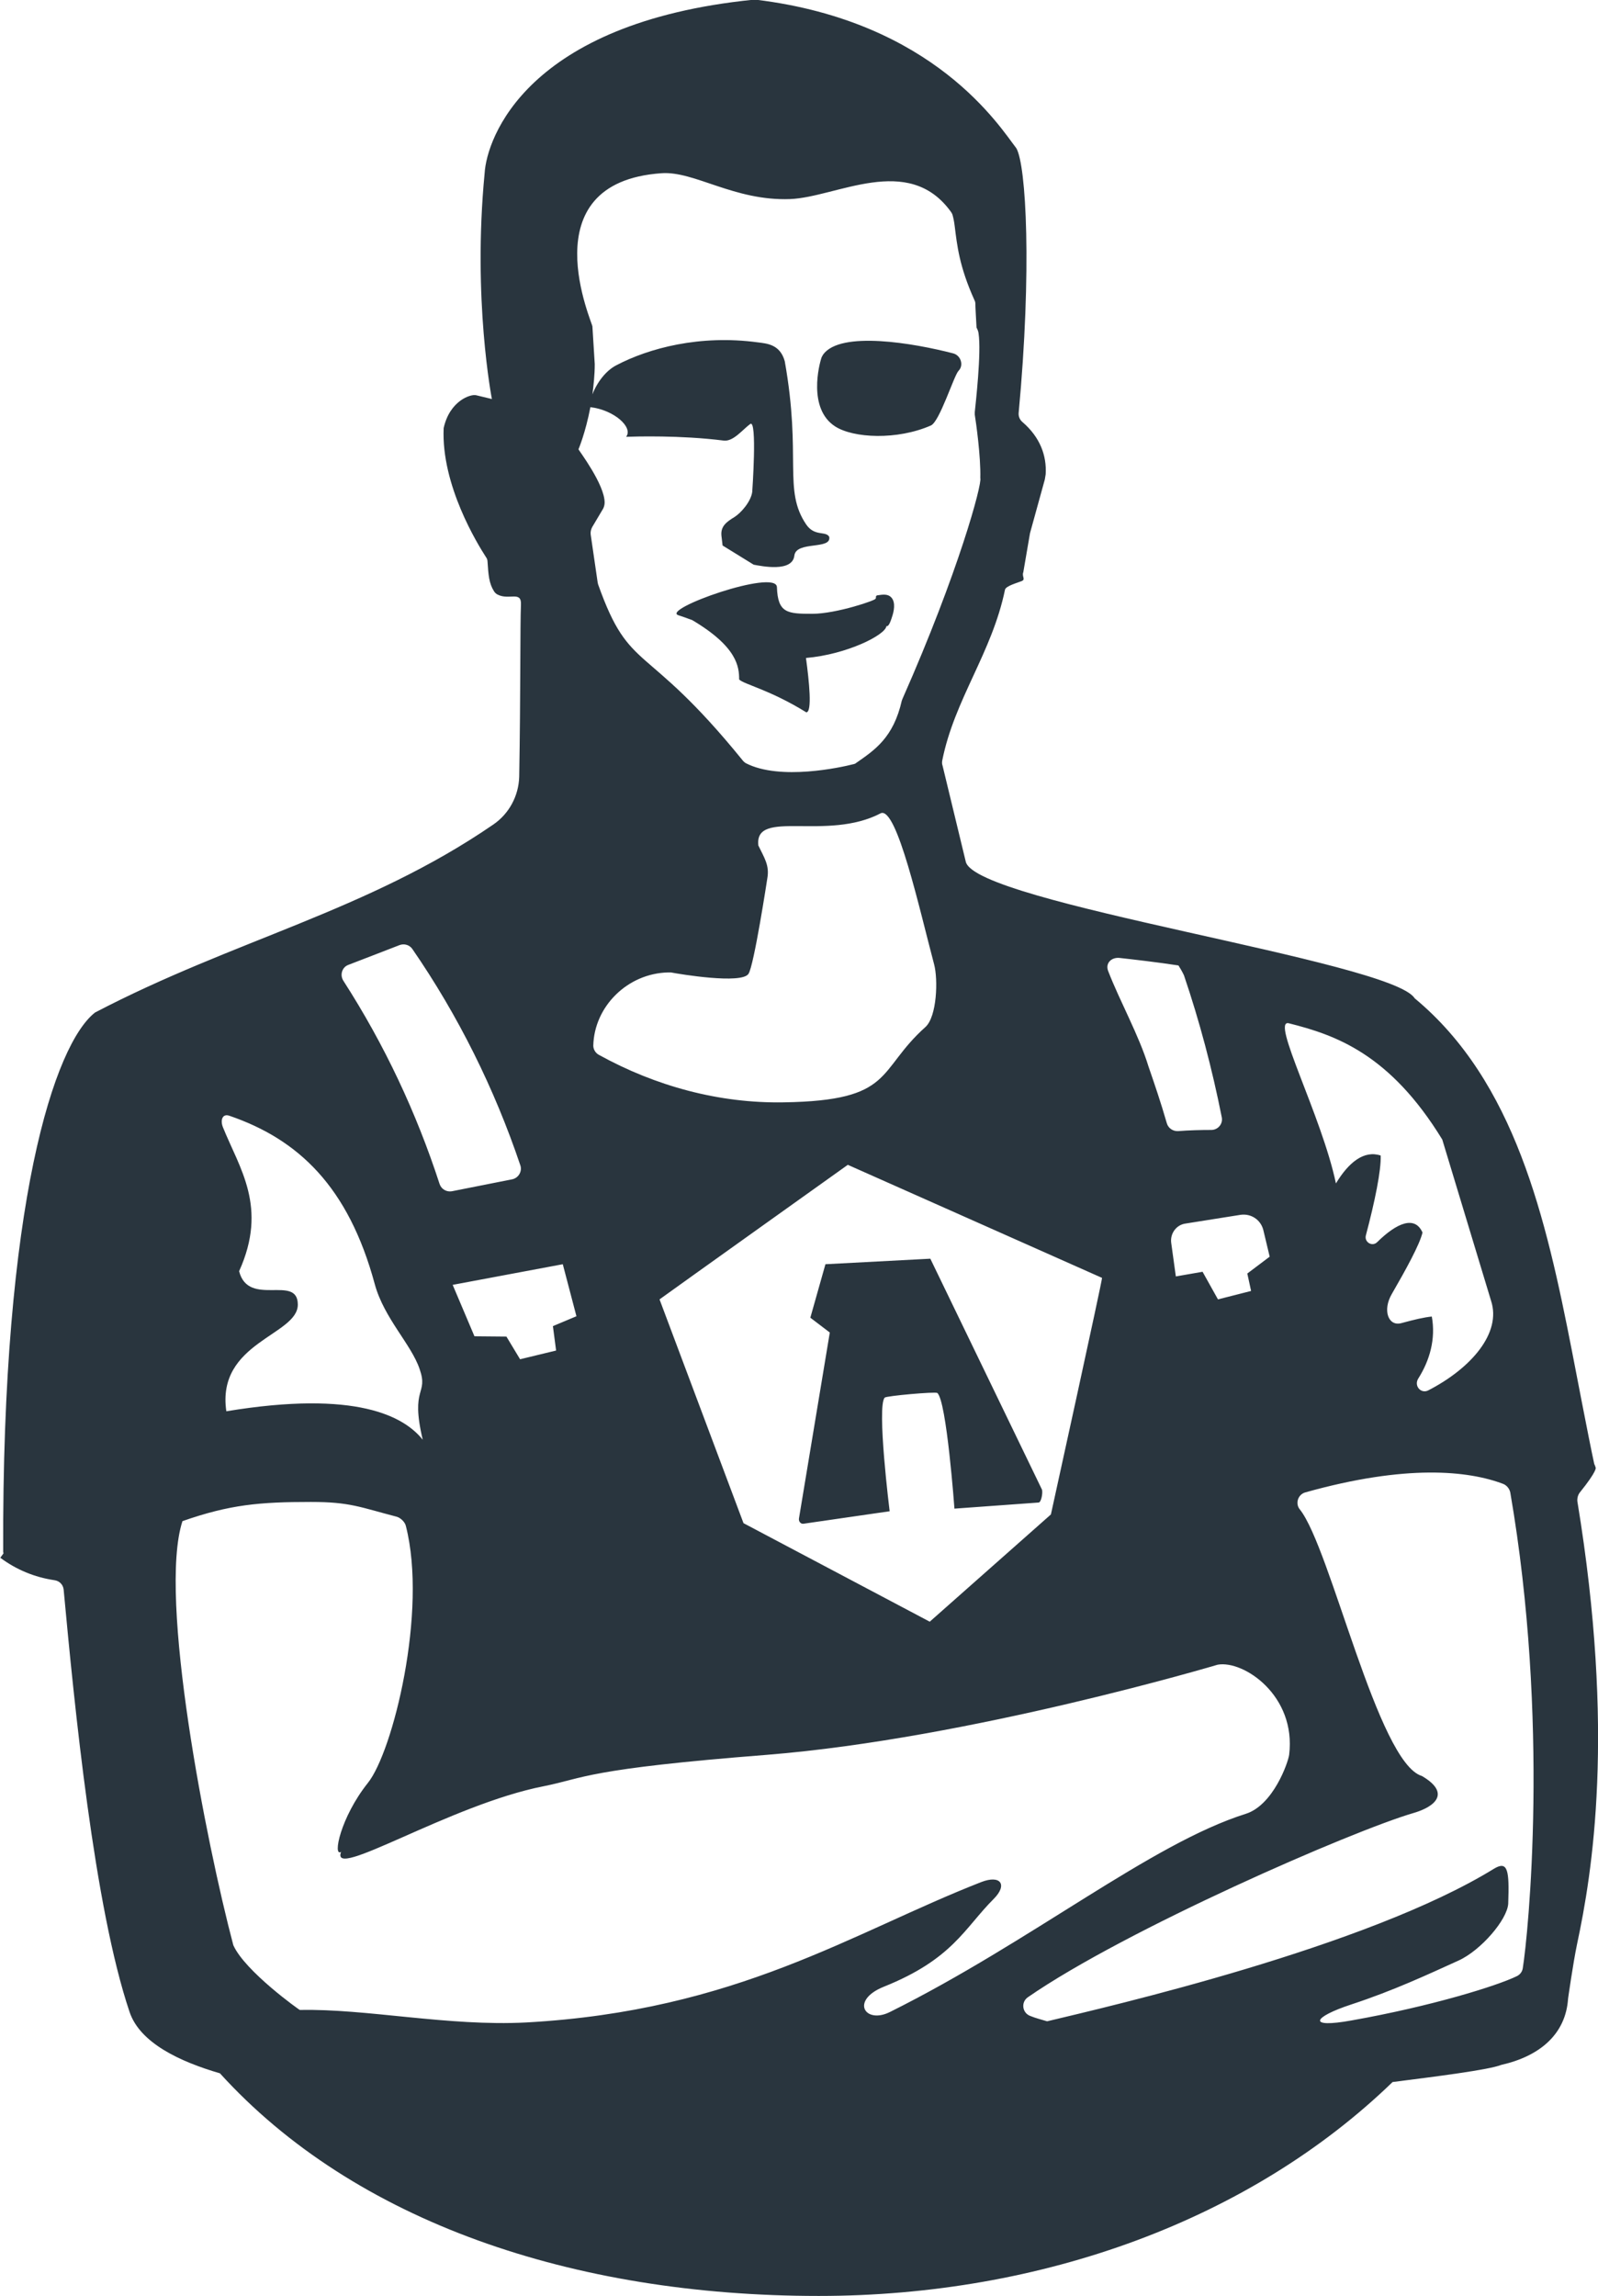 <?xml version="1.0" encoding="utf-8"?>
<svg xmlns="http://www.w3.org/2000/svg"
	xmlns:xlink="http://www.w3.org/1999/xlink"
	width="55px" height="79px" viewBox="0 0 55 79">
<path fillRule="evenodd" d="M 54.37 51.36C 54.31 51.44 54.28 51.55 54.29 51.66 55.6 59.61 54.8 64.46 54.28 66.89 54.14 67.56 53.97 68.77 53.97 68.77 53.89 69.99 53 70.75 51.67 71.05 51.25 71.22 49.42 71.45 47.93 71.64 43.05 76.36 35.89 79 28.18 79 19.72 79 12.21 76.45 7.57 71.34 6.2 70.94 4.82 70.3 4.46 69.23 3.24 65.62 2.56 58.68 2.19 54.69 2.17 54.52 2.04 54.39 1.86 54.37 1.19 54.27 0.56 54.01 0.01 53.6 0.01 53.6 0.12 53.45 0.12 53.45 0.12 53.43 0.11 53.41 0.11 53.4 0.06 41.33 1.89 35.92 3.27 34.84 8.05 32.34 12.64 31.35 16.98 28.37 17.52 28 17.85 27.39 17.87 26.73 17.92 23.88 17.9 21.5 17.93 20.8 17.95 20.32 17.52 20.66 17.13 20.46 17.08 20.44 17.03 20.39 17 20.34 16.83 20.07 16.81 19.78 16.78 19.33 16.78 19.27 16.76 19.21 16.72 19.16 16.45 18.74 15.18 16.7 15.27 14.73 15.48 13.78 16.21 13.55 16.39 13.6 16.39 13.6 16.93 13.73 16.93 13.73 16.93 13.73 16.26 10.31 16.68 5.96 16.75 4.77 18.11 0.78 25.93-0.01 25.96-0.01 25.99-0.01 26.02-0.01 32.17 0.74 34.42 4.38 34.98 5.1 35.32 5.68 35.52 9.3 35.06 14.21 35.05 14.33 35.1 14.45 35.2 14.53 35.79 15.04 36.03 15.67 35.99 16.32 35.98 16.38 35.97 16.44 35.96 16.5 35.96 16.5 35.48 18.24 35.48 18.24 35.47 18.27 35.46 18.31 35.45 18.35 35.45 18.35 35.22 19.69 35.22 19.69 35.16 19.84 35.32 19.94 35.15 20 35.03 20.05 34.62 20.16 34.59 20.29 34.14 22.47 32.85 24.06 32.43 26.17 32.42 26.23 32.42 26.29 32.44 26.34 32.44 26.34 33.24 29.65 33.24 29.65 33.57 31.08 47.91 33.07 48.69 34.35 52.14 37.21 53.21 41.91 54.11 46.52 54.18 46.87 54.67 49.45 54.87 50.37 54.89 50.41 54.91 50.46 54.92 50.5 54.92 50.5 54.99 50.59 54.37 51.36ZM 7.89 38.39C 7.65 38.31 7.58 38.55 7.67 38.78 8.24 40.2 9.23 41.53 8.23 43.74 8.55 45 10.25 43.83 10.25 44.89 10.25 45.95 7.44 46.18 7.79 48.56 12.28 47.82 13.91 48.74 14.55 49.54 14.11 47.69 14.76 48.01 14.44 47.1 14.15 46.25 13.22 45.36 12.9 44.19 11.99 40.82 10.26 39.2 7.89 38.39ZM 17.91 40.1C 17.02 37.46 15.77 34.94 14.19 32.65 14.09 32.51 13.91 32.46 13.75 32.52 13.36 32.67 12.67 32.94 11.99 33.2 11.77 33.28 11.69 33.55 11.82 33.75 13.23 35.94 14.33 38.28 15.13 40.74 15.19 40.92 15.37 41.02 15.55 40.99 16.11 40.88 16.96 40.71 17.62 40.58 17.84 40.54 17.98 40.31 17.91 40.1ZM 19.37 43.5C 19.37 43.5 15.58 44.21 15.58 44.21 15.58 44.21 16.33 45.98 16.33 45.98 16.33 45.98 17.43 45.99 17.43 45.99 17.43 45.99 17.9 46.77 17.9 46.77 17.9 46.77 19.14 46.47 19.14 46.47 19.14 46.47 19.03 45.63 19.03 45.63 19.03 45.63 19.84 45.29 19.84 45.29 19.84 45.29 19.37 43.5 19.37 43.5ZM 33.74 16.45C 33.76 15.7 33.59 14.52 33.55 14.27 33.55 14.24 33.55 14.21 33.55 14.18 33.58 13.88 33.78 12.14 33.68 11.47 33.67 11.39 33.64 11.33 33.61 11.27 33.59 10.87 33.57 10.58 33.57 10.45 33.57 10.41 33.56 10.37 33.54 10.33 33.01 9.16 32.94 8.42 32.86 7.79 32.84 7.62 32.81 7.48 32.78 7.38 32.77 7.35 32.75 7.32 32.73 7.29 31.26 5.25 28.79 6.79 27.19 6.85 25.27 6.92 23.9 5.88 22.77 5.96 18.15 6.28 20.44 11.21 20.39 11.24 20.39 11.24 20.47 12.53 20.47 12.53 20.47 12.9 20.43 13.25 20.39 13.57 20.55 13.15 20.86 12.75 21.21 12.57 22.33 11.98 24.09 11.51 26.08 11.78 26.4 11.82 26.85 11.85 27.01 12.43 27.6 15.74 26.94 16.86 27.75 18.05 28.04 18.47 28.42 18.26 28.54 18.47 28.63 18.93 27.4 18.6 27.34 19.12 27.27 19.7 26.21 19.48 25.94 19.43 25.94 19.43 24.87 18.77 24.87 18.77 24.87 18.77 24.83 18.43 24.83 18.43 24.8 18.11 25 17.96 25.28 17.79 25.5 17.65 25.84 17.27 25.89 16.93 25.89 16.93 26.07 14.4 25.82 14.59 25.56 14.78 25.24 15.2 24.91 15.16 23.41 14.97 21.85 15.02 21.55 15.03 21.8 14.71 21.15 14.11 20.32 14.01 20.15 14.9 19.91 15.46 19.91 15.46 19.93 15.51 20.81 16.67 20.81 17.29 20.81 17.37 20.79 17.44 20.76 17.5 20.76 17.5 20.38 18.14 20.38 18.14 20.34 18.22 20.32 18.3 20.33 18.39 20.33 18.39 20.57 20.04 20.57 20.04 20.58 20.07 20.58 20.1 20.59 20.12 21.69 23.21 22.18 22 25.55 26.15 25.58 26.19 25.62 26.23 25.67 26.26 26.85 26.87 28.96 26.4 29.35 26.3 29.4 26.29 29.44 26.28 29.47 26.25 30.1 25.81 30.75 25.39 31.04 24.1 31.05 24.09 31.05 24.07 31.06 24.05 32.99 19.69 33.81 16.64 33.74 16.45ZM 26.41 30.22C 26.41 30.22 25.95 33.24 25.76 33.51 25.52 33.87 23.4 33.52 23.09 33.46 23.06 33.46 23.03 33.46 23 33.46 21.59 33.49 20.45 34.64 20.42 35.98 20.42 36.11 20.5 36.24 20.62 36.3 22.56 37.37 24.75 37.97 26.98 37.93 30.8 37.87 30.16 36.85 31.85 35.34 32.25 34.98 32.29 33.7 32.15 33.18 31.65 31.3 30.87 27.77 30.32 27.98 28.46 28.96 25.97 27.82 26.1 29.08 26.1 29.08 26.1 29.09 26.1 29.09 26.3 29.51 26.49 29.77 26.41 30.22ZM 29.18 40.08C 29.18 40.08 23.18 44.36 22.7 44.71 22.7 44.71 25.59 52.41 25.59 52.41 25.59 52.41 32 55.8 32 55.8 32 55.8 36.17 52.11 36.17 52.11 36.17 52.11 37.95 44.01 37.93 43.97 37.93 43.97 29.18 40.08 29.18 40.08ZM 40.75 33.56C 40.68 33.41 40.61 33.3 40.56 33.22 39.85 33.11 38.98 33.01 38.52 32.96 38.24 32.94 38.04 33.15 38.14 33.41 38.55 34.47 39.2 35.62 39.53 36.7 39.73 37.28 39.95 37.92 40.16 38.65 40.21 38.82 40.37 38.93 40.55 38.92 40.93 38.89 41.33 38.88 41.69 38.88 41.92 38.88 42.1 38.67 42.05 38.44 41.72 36.78 41.29 35.15 40.75 33.56ZM 43.48 42.32C 43.39 41.97 43.06 41.75 42.7 41.8 42.7 41.8 40.81 42.1 40.81 42.1 40.49 42.14 40.27 42.44 40.31 42.76 40.31 42.76 40.47 43.92 40.47 43.92 40.47 43.92 41.39 43.76 41.39 43.76 41.39 43.76 41.92 44.71 41.92 44.71 41.92 44.71 43.06 44.42 43.06 44.42 43.06 44.42 42.93 43.82 42.93 43.82 42.93 43.82 43.7 43.24 43.7 43.24 43.7 43.24 43.48 42.32 43.48 42.32ZM 41.91 57.28C 41.91 57.28 33.39 59.82 26.41 60.38 20.15 60.87 20.12 61.18 18.72 61.46 15.49 62.09 11.35 64.74 11.74 63.72 11.44 63.91 11.72 62.53 12.66 61.35 13.52 60.28 14.72 55.45 13.97 52.51 13.94 52.37 13.79 52.23 13.66 52.19 12.39 51.86 12.05 51.68 10.7 51.68 8.93 51.68 7.91 51.77 6.28 52.34 5.43 54.95 7.1 63.42 8.03 66.93 8.43 67.83 10.33 69.18 10.32 69.16 12.61 69.11 15.42 69.73 18.11 69.59 25.37 69.19 29.32 66.5 33.77 64.76 34.44 64.5 34.69 64.85 34.2 65.34 33.19 66.35 32.79 67.41 30.42 68.36 29.25 68.83 29.77 69.66 30.63 69.23 35.51 66.8 39.61 63.44 42.88 62.41 43.82 62.11 44.33 60.66 44.37 60.38 44.62 58.34 42.8 57.12 41.91 57.28ZM 51.32 44.76C 51.31 44.72 49.65 39.24 49.64 39.21 47.83 36.25 45.95 35.61 44.36 35.21 43.72 35.05 45.49 38.39 45.98 40.72 46.42 39.99 46.95 39.57 47.52 39.76 47.54 40.27 47.32 41.34 47.01 42.51 46.95 42.74 47.23 42.91 47.4 42.74 48.08 42.07 48.7 41.82 48.96 42.41 48.86 42.83 48.39 43.68 47.9 44.53 47.58 45.08 47.78 45.64 48.22 45.53 48.7 45.4 49 45.33 49.28 45.3 49.42 46.07 49.21 46.81 48.81 47.44 48.66 47.69 48.91 47.97 49.16 47.84 50.65 47.07 51.68 45.86 51.32 44.76ZM 51.98 51.35C 51.95 51.22 51.86 51.11 51.74 51.06 50.53 50.6 48.39 50.38 44.93 51.35 44.67 51.42 44.57 51.74 44.74 51.94 45.8 53.27 47.42 60.66 48.94 61.11 49.93 61.69 49.41 62.16 48.66 62.38 46.56 62.99 38.73 66.4 35.38 68.72 35.13 68.89 35.18 69.27 35.47 69.37 35.64 69.44 35.84 69.49 36.04 69.55 38.17 69.04 47.04 67 51.42 64.3 51.9 64.01 51.95 64.36 51.91 65.5 51.88 66.05 50.97 67.11 50.2 67.46 49.14 67.94 47.97 68.49 46.51 68.97 45.17 69.41 44.98 69.8 46.52 69.52 49.28 69.03 51.52 68.33 52.2 68 52.31 67.95 52.39 67.85 52.41 67.73 52.6 66.55 53.34 59.22 51.98 51.35ZM 35.75 51.7C 35.75 51.7 32.85 51.91 32.85 51.91 32.85 51.91 32.58 48.19 32.26 47.93 32.19 47.88 30.5 48.03 30.45 48.09 30.17 48.39 30.62 52 30.62 52 30.62 52 27.65 52.43 27.65 52.43 27.55 52.44 27.48 52.34 27.5 52.24 27.5 52.24 28.56 45.85 28.56 45.85 28.56 45.85 27.89 45.34 27.89 45.34 27.89 45.34 28.41 43.5 28.41 43.5 28.41 43.5 32.02 43.31 32.02 43.31 32.02 43.31 35.86 51.25 35.86 51.25 35.9 51.35 35.84 51.69 35.75 51.7ZM 28.74 14.67C 27.8 14.06 28.19 12.54 28.28 12.29 28.3 12.26 28.31 12.23 28.33 12.2 28.93 11.37 31.46 11.81 32.81 12.16 33.07 12.23 33.18 12.57 32.99 12.76 32.83 12.93 32.34 14.51 32.04 14.64 30.88 15.15 29.37 15.08 28.74 14.67ZM 30.15 20.52C 30.16 20.49 30.2 20.48 30.23 20.48 30.36 20.46 30.51 20.44 30.62 20.51 30.82 20.64 30.79 20.94 30.72 21.17 30.69 21.26 30.6 21.59 30.51 21.54 30.48 21.85 29.14 22.52 27.74 22.64 27.85 23.45 27.96 24.51 27.75 24.51 26.49 23.73 25.61 23.55 25.44 23.38 25.44 22.95 25.38 22.26 23.83 21.34 23.67 21.28 23.51 21.22 23.35 21.17 22.73 20.97 26.71 19.56 26.74 20.2 26.77 21.1 27.1 21.12 27.96 21.12 28.79 21.12 30.19 20.64 30.13 20.6 30.16 20.59 30.14 20.55 30.15 20.52Z" fill="rgb(41,53,62)"/></svg>